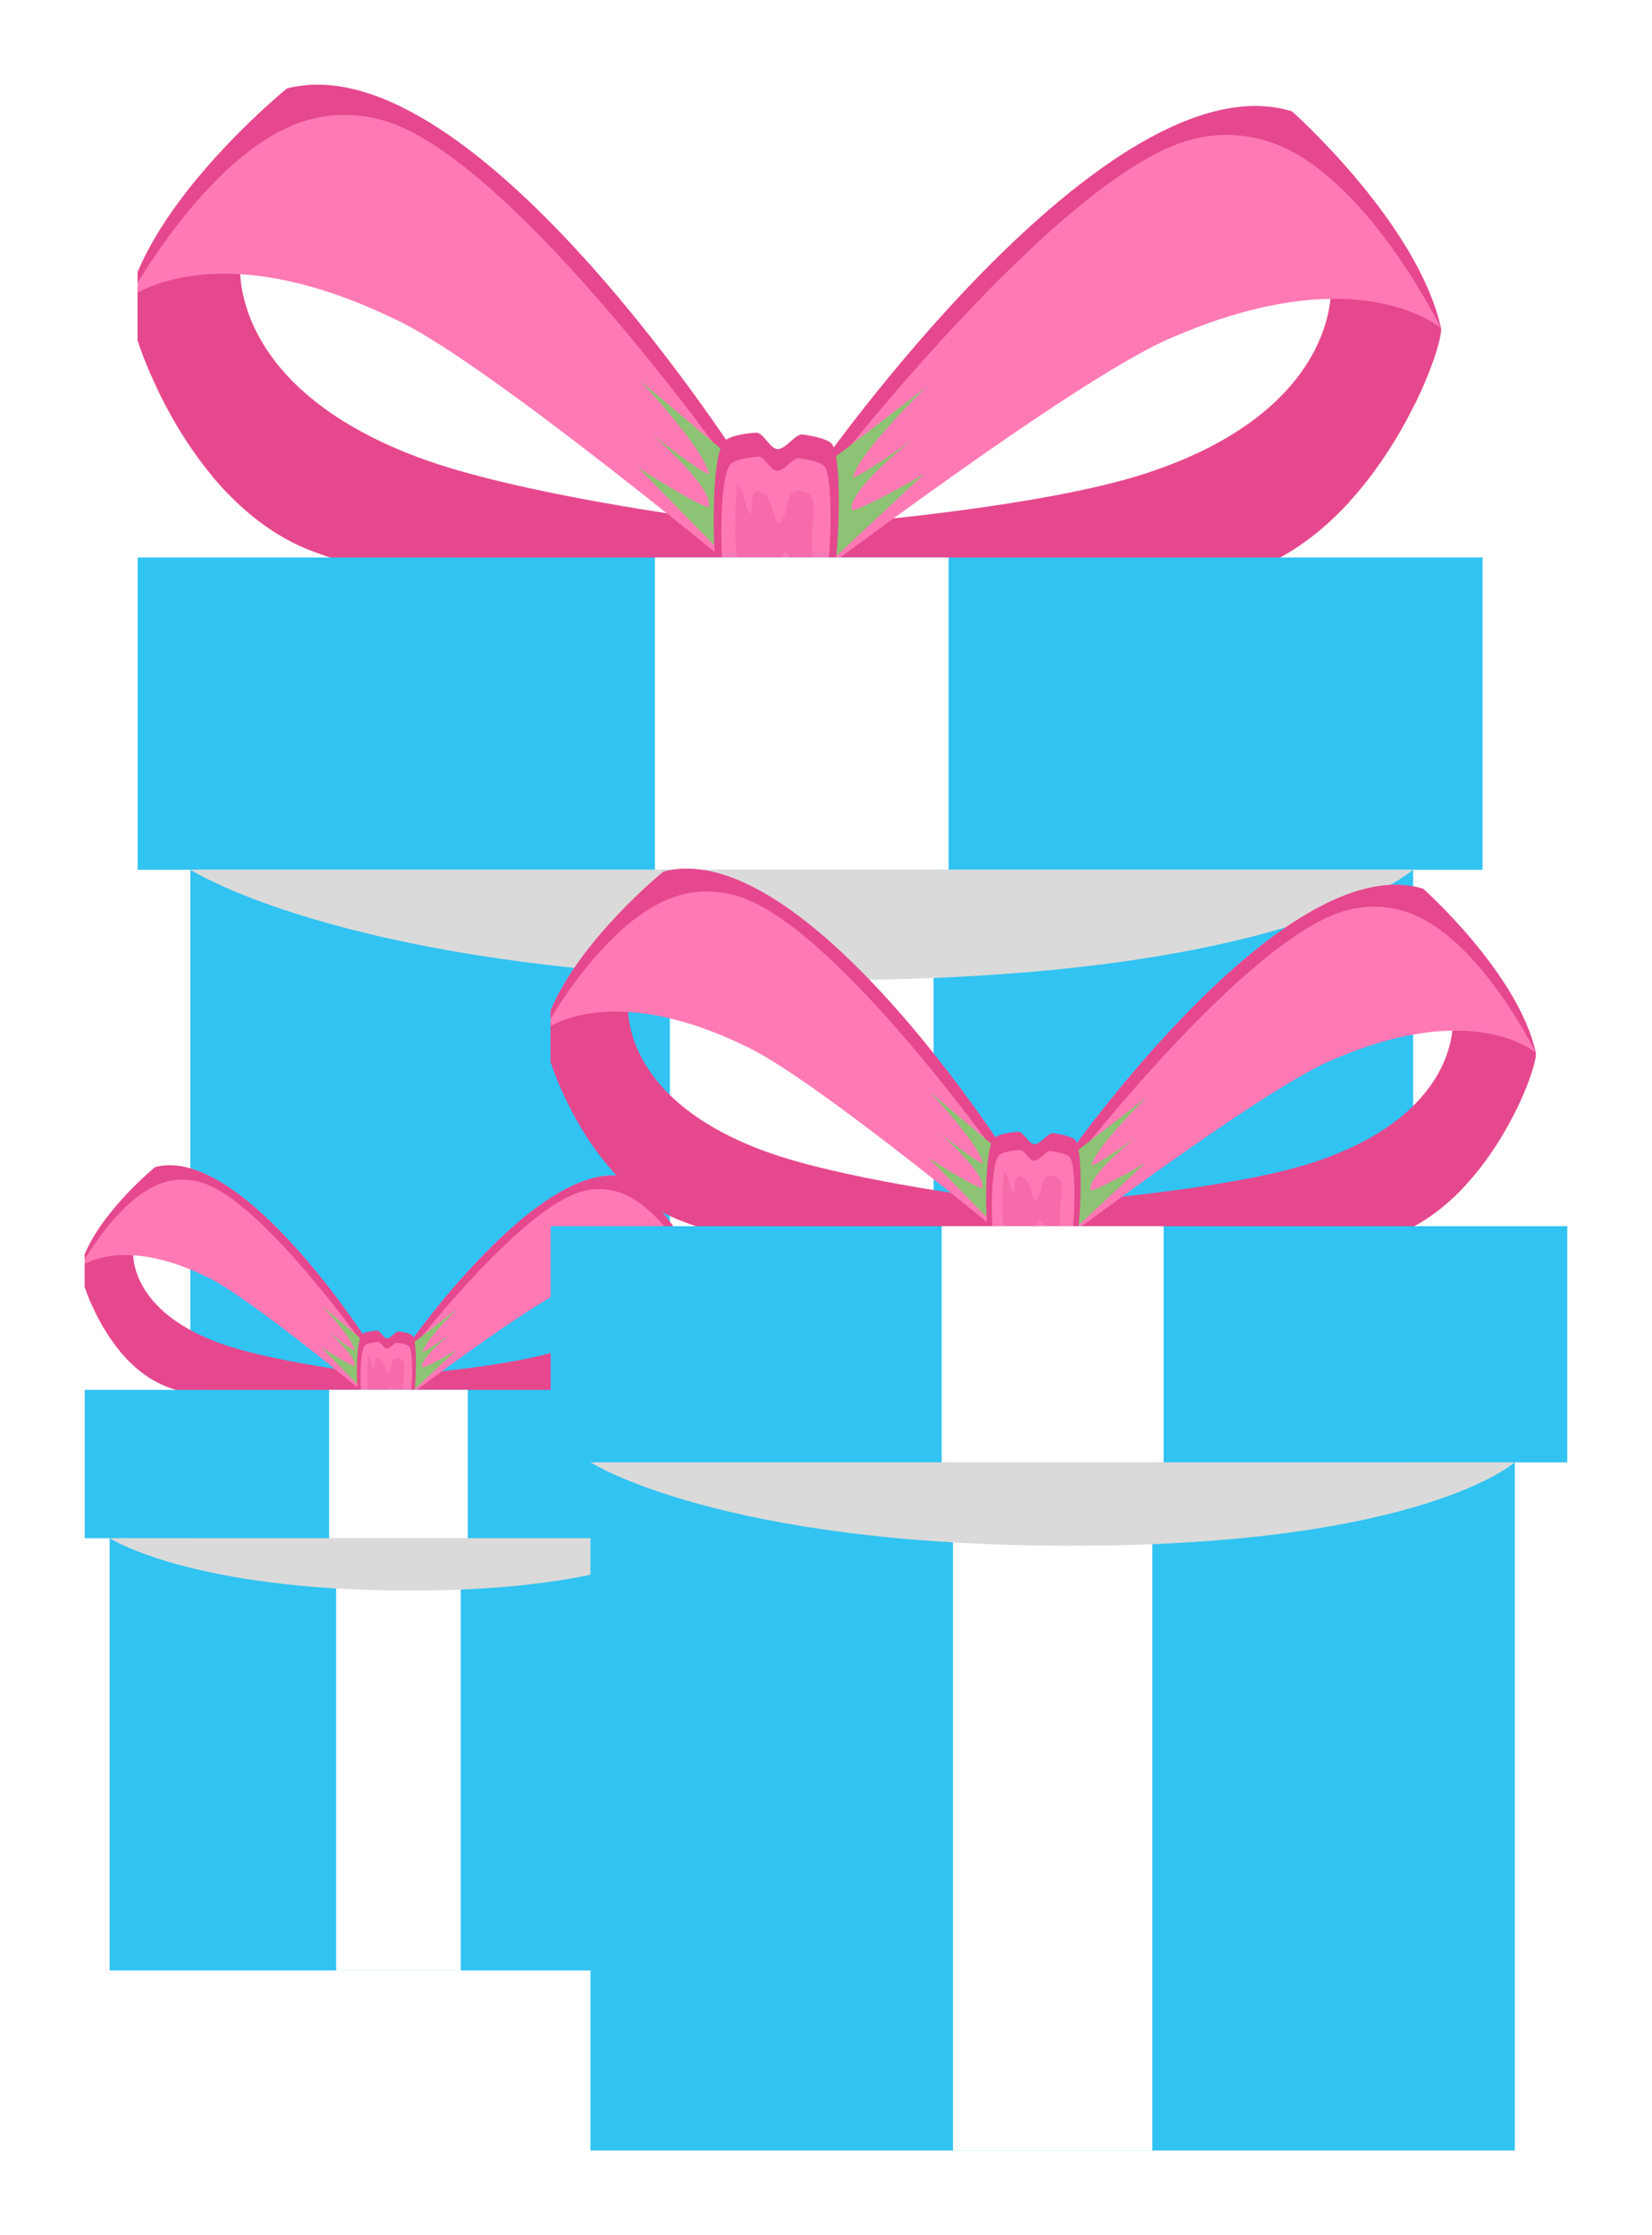 <svg width="156" height="211" viewBox="0 0 156 211" fill="none" xmlns="http://www.w3.org/2000/svg">
<g clip-path="url(#clip0)" filter="url(#filter0_d)">
<path d="M136.062 26.951C136.395 28.657 130.246 46.049 117.446 50.089C96.605 56.666 76.668 50.635 76.668 50.635L80.454 45.314C80.454 45.314 98.532 43.822 108.103 40.718C126.565 34.731 125.677 23.124 125.677 23.124C128.88 22.744 135.725 25.258 136.062 26.951Z" fill="#E6488E"/>
<path d="M133.631 34.085C135.38 30.507 136.191 27.603 136.062 26.951C135.725 25.256 128.88 22.742 125.674 23.124C125.674 23.125 130.975 23.951 133.631 34.085Z" fill="#E5488E"/>
<path d="M80.451 45.315C78.208 44.208 76.665 50.636 76.665 50.636C76.665 50.636 96.602 56.667 117.443 50.09C121.398 48.84 124.723 46.314 127.412 43.372C126.605 42.71 106.286 57.486 80.451 45.315Z" fill="#E5488E"/>
<path d="M136.061 26.951C136.086 27.063 128.385 20.049 110.271 28.037C101.331 31.979 76.665 50.636 76.665 50.636L77.091 40.507C77.091 40.507 104.512 1.159 121.991 6.511C121.991 6.511 133.828 16.997 136.061 26.951Z" fill="#FF79B5"/>
<path d="M136.062 26.951C136.08 27.03 130.043 14.533 121.908 10.253C118.446 8.432 114.457 8.204 110.605 9.826C97.701 15.254 77.228 41.927 77.228 41.927L77.092 40.51C77.092 40.51 104.512 1.159 121.991 6.511C121.991 6.511 133.828 16.997 136.062 26.951Z" fill="#E5488E"/>
<g style="mix-blend-mode:multiply">
<path d="M87.277 40.738L76.662 50.636L77.088 40.507L87.462 32.542C87.462 32.542 81.112 38.684 80.538 41.071C81.331 40.969 86.077 37.562 86.077 37.562C86.077 37.562 79.848 42.479 80.466 44.182C81.894 43.9 87.277 40.738 87.277 40.738Z" fill="#8DC374"/>
</g>
<path d="M66.869 45.007C66.869 45.007 48.877 42.695 39.462 39.16C21.28 32.337 22.692 20.785 22.692 20.785C20.097 20.361 15.04 21.728 13 23.155V28.144C14.982 34.085 20.346 44.677 29.703 48.099C50.228 55.612 70.411 50.493 70.411 50.493L66.869 45.007Z" fill="#E6488E"/>
<path d="M13 23.155V28.128C13.326 29.104 13.732 30.194 14.245 31.371C17.349 21.376 22.68 20.785 22.68 20.785C20.097 20.361 15.04 21.728 13 23.155Z" fill="#E5488E"/>
<path d="M66.869 45.007C69.16 44.002 70.408 50.493 70.408 50.493C70.408 50.493 50.225 55.611 29.7 48.099C25.8 46.674 22.594 43.996 20.038 40.936C20.877 40.31 40.517 55.991 66.869 45.007Z" fill="#E5488E"/>
<path d="M27.103 4.356C27.103 4.356 16.788 12.702 13 21.678V23.626C15.498 22.281 23.482 19.267 37.851 26.399C46.608 30.741 70.411 50.496 70.411 50.496L70.442 40.359C70.442 40.359 44.8 -0.199 27.103 4.356Z" fill="#FF79B5"/>
<path d="M27.103 4.356C27.103 4.356 16.788 12.702 13 21.678V22.677C15.045 19.327 20.498 11.167 27.018 8.099C30.557 6.435 34.557 6.394 38.334 8.185C50.978 14.194 70.24 41.762 70.24 41.762L70.442 40.352C70.442 40.352 44.8 -0.199 27.103 4.356Z" fill="#E5488E"/>
<g style="mix-blend-mode:multiply">
<path d="M60.252 40.122L70.406 50.493L70.437 40.356L60.437 31.928C60.437 31.928 66.508 38.352 66.966 40.767C66.177 40.627 61.589 37.01 61.589 37.01C61.589 37.01 67.589 42.202 66.9 43.878C65.491 43.527 60.252 40.122 60.252 40.122Z" fill="#8DC374"/>
</g>
<path d="M78.166 52.475C77.118 53.931 68.991 53.611 68.118 52.249C67.246 50.887 66.949 38.912 68.448 37.605C68.937 37.179 70.06 36.934 71.391 36.842C72.074 36.794 72.692 38.365 73.431 38.393C74.209 38.421 75.106 36.913 75.809 37.013C77.072 37.194 78.103 37.478 78.495 37.833C79.712 38.939 79.22 51.019 78.166 52.475Z" fill="#E5488E"/>
<path d="M77.523 52.609C76.611 53.865 69.514 53.586 68.754 52.409C67.994 51.232 67.731 40.894 69.037 39.765C69.469 39.393 70.448 39.188 71.606 39.106C72.205 39.066 72.748 40.42 73.389 40.443C74.071 40.471 74.852 39.167 75.468 39.254C76.572 39.409 77.468 39.657 77.812 39.962C78.871 40.919 78.442 51.352 77.523 52.609Z" fill="#FF79B5"/>
<path d="M69.478 43.245C69.423 45.712 69.258 48.277 70.009 50.399C70.105 50.675 70.218 51.515 70.495 51.655C71.265 52.039 70.883 51.165 71.3 50.627C72.398 49.219 71.82 51.022 72.815 51.515C74.098 52.151 73.269 44.797 75.065 49.809C75.443 50.866 76.043 52.115 76.557 50.442C76.892 49.364 76.605 47.573 76.671 46.41C76.772 44.645 77.409 42.572 75.665 42.343C73.858 42.11 74.749 44.455 73.503 45.453C72.915 44.624 73.008 43.223 72.105 42.603C71.028 41.852 70.955 43.084 70.975 44.464C70.237 44.397 70.426 42.243 69.621 41.761L69.478 43.245Z" fill="#F86BAA"/>
<path d="M140 48.623H13V78.103H140V48.623Z" fill="#31C3F2"/>
<path d="M133.445 78.103H17.974V164H133.445V78.103Z" fill="#31C3F2"/>
<path d="M89.574 48.623H61.843V78.103H89.574V48.623Z" fill="white"/>
<path d="M88.159 78.103H63.257V164H88.159V78.103Z" fill="white"/>
<g style="mix-blend-mode:multiply">
<path d="M77.977 88.517C34.109 88.517 17.977 78.097 17.977 78.097H133.443C133.443 78.097 121.846 88.517 77.977 88.517Z" fill="#DADADA"/>
</g>
</g>
<g clip-path="url(#clip1)" filter="url(#filter1_d)">
<path d="M66.139 116.902C66.297 117.712 63.392 125.973 57.345 127.892C47.498 131.016 38.079 128.151 38.079 128.151L39.868 125.624C39.868 125.624 48.409 124.915 52.931 123.441C61.653 120.597 61.233 115.084 61.233 115.084C62.746 114.903 65.98 116.097 66.139 116.902Z" fill="#E6488E"/>
<path d="M64.991 120.29C65.817 118.591 66.2 117.211 66.139 116.902C65.98 116.097 62.746 114.903 61.232 115.084C61.232 115.085 63.736 115.476 64.991 120.29Z" fill="#E5488E"/>
<path d="M39.867 125.625C38.807 125.099 38.078 128.152 38.078 128.152C38.078 128.152 47.497 131.017 57.343 127.893C59.212 127.299 60.782 126.099 62.053 124.702C61.671 124.387 52.072 131.406 39.867 125.625Z" fill="#E5488E"/>
<path d="M66.139 116.902C66.151 116.955 62.512 113.623 53.955 117.418C49.731 119.29 38.078 128.152 38.078 128.152L38.279 123.341C38.279 123.341 51.234 104.651 59.492 107.193C59.492 107.193 65.084 112.174 66.139 116.902Z" fill="#FF79B5"/>
<path d="M66.139 116.902C66.148 116.939 63.296 111.003 59.453 108.97C57.817 108.105 55.932 107.997 54.112 108.767C48.017 111.346 38.344 124.015 38.344 124.015L38.28 123.342C38.28 123.342 51.234 104.651 59.492 107.193C59.492 107.193 65.084 112.174 66.139 116.902Z" fill="#E5488E"/>
<g style="mix-blend-mode:multiply">
<path d="M43.091 123.45L38.076 128.152L38.278 123.341L43.179 119.557C43.179 119.557 40.179 122.475 39.908 123.609C40.282 123.56 42.525 121.942 42.525 121.942C42.525 121.942 39.582 124.278 39.874 125.086C40.548 124.952 43.091 123.45 43.091 123.45Z" fill="#8DC374"/>
</g>
<path d="M33.45 125.478C33.45 125.478 24.95 124.38 20.502 122.701C11.912 119.46 12.579 113.973 12.579 113.973C11.353 113.771 8.964 114.421 8 115.099V117.468C8.936 120.29 11.471 125.321 15.891 126.947C25.588 130.516 35.123 128.084 35.123 128.084L33.45 125.478Z" fill="#E6488E"/>
<path d="M8 115.099V117.461C8.154 117.924 8.346 118.442 8.588 119.001C10.055 114.254 12.573 113.973 12.573 113.973C11.353 113.771 8.964 114.421 8 115.099Z" fill="#E5488E"/>
<path d="M33.45 125.478C34.532 125.001 35.122 128.084 35.122 128.084C35.122 128.084 25.587 130.515 15.89 126.947C14.047 126.27 12.533 124.998 11.325 123.545C11.721 123.247 21 130.696 33.45 125.478Z" fill="#E5488E"/>
<path d="M14.663 106.169C14.663 106.169 9.789 110.133 8 114.397V115.322C9.18 114.683 12.952 113.251 19.741 116.639C23.878 118.701 35.123 128.085 35.123 128.085L35.138 123.27C35.138 123.27 23.024 104.005 14.663 106.169Z" fill="#FF79B5"/>
<path d="M14.663 106.168C14.663 106.168 9.789 110.133 8 114.396V114.871C8.966 113.28 11.543 109.404 14.623 107.947C16.295 107.156 18.184 107.136 19.969 107.987C25.943 110.842 35.042 123.936 35.042 123.936L35.138 123.267C35.138 123.267 23.024 104.005 14.663 106.168Z" fill="#E5488E"/>
<g style="mix-blend-mode:multiply">
<path d="M30.324 123.158L35.121 128.084L35.136 123.269L30.411 119.266C30.411 119.266 33.279 122.317 33.496 123.464C33.123 123.398 30.956 121.68 30.956 121.68C30.956 121.68 33.79 124.146 33.465 124.942C32.799 124.775 30.324 123.158 30.324 123.158Z" fill="#8DC374"/>
</g>
<path d="M38.787 129.026C38.292 129.717 34.452 129.565 34.04 128.918C33.628 128.272 33.488 122.583 34.196 121.962C34.427 121.76 34.958 121.643 35.586 121.6C35.909 121.577 36.201 122.323 36.55 122.337C36.918 122.35 37.342 121.634 37.674 121.681C38.27 121.767 38.757 121.902 38.943 122.071C39.518 122.596 39.285 128.334 38.787 129.026Z" fill="#E5488E"/>
<path d="M38.483 129.089C38.052 129.686 34.7 129.553 34.34 128.994C33.981 128.435 33.857 123.525 34.474 122.988C34.678 122.812 35.141 122.714 35.688 122.675C35.971 122.656 36.227 123.299 36.53 123.31C36.852 123.324 37.222 122.704 37.512 122.745C38.034 122.819 38.457 122.937 38.62 123.082C39.12 123.537 38.917 128.492 38.483 129.089Z" fill="#FF79B5"/>
<path d="M34.683 124.641C34.657 125.813 34.579 127.032 34.934 128.039C34.978 128.171 35.032 128.57 35.163 128.636C35.527 128.819 35.346 128.403 35.543 128.148C36.062 127.479 35.789 128.336 36.259 128.57C36.865 128.872 36.474 125.379 37.322 127.76C37.501 128.261 37.784 128.855 38.027 128.06C38.185 127.548 38.049 126.697 38.081 126.145C38.129 125.307 38.429 124.322 37.605 124.213C36.752 124.102 37.173 125.216 36.584 125.69C36.306 125.296 36.35 124.631 35.923 124.337C35.415 123.98 35.38 124.565 35.39 125.22C35.041 125.189 35.13 124.166 34.75 123.937L34.683 124.641Z" fill="#F86BAA"/>
<path d="M68 127.196H8V141.199H68V127.196Z" fill="#31C3F2"/>
<path d="M64.903 141.199H10.35V182H64.903V141.199Z" fill="#31C3F2"/>
<path d="M44.177 127.196H31.075V141.199H44.177V127.196Z" fill="white"/>
<path d="M43.508 141.199H31.743V182H43.508V141.199Z" fill="white"/>
<g style="mix-blend-mode:multiply">
<path d="M38.698 146.145C17.973 146.145 10.351 141.196 10.351 141.196H64.902C64.902 141.196 59.423 146.145 38.698 146.145Z" fill="#DADADA"/>
</g>
</g>
<g clip-path="url(#clip2)" filter="url(#filter2_d)">
<path d="M145.023 95.357C145.275 96.647 140.627 109.8 130.951 112.855C115.197 117.828 100.127 113.267 100.127 113.267L102.989 109.244C102.989 109.244 116.654 108.115 123.889 105.768C137.844 101.241 137.173 92.463 137.173 92.463C139.594 92.175 144.768 94.076 145.023 95.357Z" fill="#E6488E"/>
<path d="M143.185 100.752C144.508 98.046 145.121 95.85 145.023 95.357C144.768 94.075 139.594 92.174 137.171 92.463C137.171 92.464 141.178 93.088 143.185 100.752Z" fill="#E5488E"/>
<path d="M102.986 109.245C101.291 108.407 100.124 113.269 100.124 113.269C100.124 113.269 115.195 117.829 130.949 112.856C133.939 111.91 136.452 110 138.485 107.775C137.874 107.275 122.515 118.449 102.986 109.245Z" fill="#E5488E"/>
<path d="M145.023 95.357C145.041 95.441 139.22 90.137 125.527 96.178C118.77 99.159 100.124 113.269 100.124 113.269L100.447 105.608C100.447 105.608 121.175 75.852 134.387 79.899C134.387 79.899 143.334 87.829 145.023 95.357Z" fill="#FF79B5"/>
<path d="M145.023 95.357C145.037 95.417 140.474 85.965 134.324 82.729C131.707 81.352 128.692 81.179 125.78 82.406C116.026 86.511 100.55 106.682 100.55 106.682L100.448 105.61C100.448 105.61 121.175 75.852 134.387 79.899C134.387 79.899 143.334 87.829 145.023 95.357Z" fill="#E5488E"/>
<g style="mix-blend-mode:multiply">
<path d="M108.146 105.783L100.122 113.269L100.444 105.608L108.286 99.585C108.286 99.585 103.486 104.23 103.053 106.035C103.652 105.958 107.239 103.381 107.239 103.381C107.239 103.381 102.531 107.1 102.998 108.387C104.077 108.174 108.146 105.783 108.146 105.783Z" fill="#8DC374"/>
</g>
<path d="M92.72 109.011C92.72 109.011 79.12 107.263 72.002 104.59C58.259 99.43 59.327 90.694 59.327 90.694C57.365 90.373 53.542 91.407 52 92.486V96.259C53.498 100.752 57.553 108.762 64.626 111.35C80.141 117.032 95.397 113.161 95.397 113.161L92.72 109.011Z" fill="#E6488E"/>
<path d="M52 92.486V96.247C52.246 96.985 52.554 97.809 52.941 98.699C55.288 91.141 59.317 90.694 59.317 90.694C57.365 90.373 53.542 91.407 52 92.486Z" fill="#E5488E"/>
<path d="M92.72 109.011C94.452 108.252 95.395 113.161 95.395 113.161C95.395 113.161 80.138 117.031 64.624 111.35C61.676 110.272 59.252 108.247 57.32 105.933C57.954 105.459 72.8 117.318 92.72 109.011Z" fill="#E5488E"/>
<path d="M62.661 78.269C62.661 78.269 54.863 84.581 52 91.369V92.842C53.889 91.825 59.923 89.545 70.785 94.939C77.404 98.222 95.397 113.162 95.397 113.162L95.42 105.496C95.42 105.496 76.038 74.825 62.661 78.269Z" fill="#FF79B5"/>
<path d="M62.661 78.269C62.661 78.269 54.863 84.581 52 91.369V92.124C53.545 89.591 57.668 83.42 62.597 81.1C65.271 79.841 68.295 79.81 71.15 81.164C80.708 85.709 95.268 106.557 95.268 106.557L95.42 105.491C95.42 105.491 76.038 74.824 62.661 78.269Z" fill="#E5488E"/>
<g style="mix-blend-mode:multiply">
<path d="M87.718 105.317L95.394 113.161L95.417 105.494L87.858 99.12C87.858 99.12 92.447 103.979 92.793 105.805C92.197 105.7 88.729 102.963 88.729 102.963C88.729 102.963 93.264 106.89 92.743 108.158C91.678 107.893 87.718 105.317 87.718 105.317Z" fill="#8DC374"/>
</g>
<path d="M101.259 114.659C100.467 115.761 94.324 115.518 93.664 114.488C93.005 113.459 92.781 104.402 93.913 103.414C94.283 103.091 95.132 102.906 96.138 102.837C96.654 102.8 97.122 103.988 97.68 104.01C98.268 104.031 98.946 102.891 99.478 102.966C100.433 103.103 101.212 103.318 101.508 103.586C102.428 104.422 102.056 113.558 101.259 114.659Z" fill="#E5488E"/>
<path d="M100.773 114.76C100.084 115.71 94.719 115.499 94.145 114.609C93.57 113.719 93.371 105.901 94.359 105.047C94.685 104.766 95.425 104.611 96.301 104.549C96.753 104.519 97.164 105.542 97.648 105.56C98.164 105.581 98.754 104.595 99.22 104.66C100.055 104.778 100.731 104.965 100.992 105.196C101.792 105.92 101.468 113.81 100.773 114.76Z" fill="#FF79B5"/>
<path d="M94.692 107.679C94.651 109.545 94.526 111.485 95.094 113.089C95.166 113.298 95.252 113.934 95.461 114.039C96.043 114.33 95.754 113.668 96.069 113.262C96.9 112.197 96.462 113.561 97.215 113.934C98.185 114.414 97.558 108.853 98.915 112.643C99.201 113.442 99.655 114.387 100.043 113.122C100.297 112.307 100.079 110.952 100.129 110.073C100.206 108.738 100.687 107.17 99.369 106.997C98.003 106.821 98.677 108.594 97.735 109.349C97.29 108.722 97.36 107.663 96.678 107.194C95.864 106.626 95.809 107.557 95.824 108.601C95.266 108.551 95.409 106.922 94.801 106.557L94.692 107.679Z" fill="#F86BAA"/>
<path d="M148 111.746H52V134.041H148V111.746Z" fill="#31C3F2"/>
<path d="M143.045 134.041H55.76V199H143.045V134.041Z" fill="#31C3F2"/>
<path d="M109.883 111.746H88.921V134.041H109.883V111.746Z" fill="white"/>
<path d="M108.813 134.041H89.99V199H108.813V134.041Z" fill="white"/>
<g style="mix-blend-mode:multiply">
<path d="M101.116 141.916C67.957 141.916 55.762 134.036 55.762 134.036H143.044C143.044 134.036 134.277 141.916 101.116 141.916Z" fill="#DADADA"/>
</g>
</g>
<defs>
<filter id="filter0_d" x="5" y="0" width="143" height="176" filterUnits="userSpaceOnUse" color-interpolation-filters="sRGB">
<feFlood flood-opacity="0" result="BackgroundImageFix"/>
<feColorMatrix in="SourceAlpha" type="matrix" values="0 0 0 0 0 0 0 0 0 0 0 0 0 0 0 0 0 0 127 0"/>
<feOffset dy="4"/>
<feGaussianBlur stdDeviation="4"/>
<feColorMatrix type="matrix" values="0 0 0 0 0 0 0 0 0 0 0 0 0 0 0 0 0 0 0.15 0"/>
<feBlend mode="normal" in2="BackgroundImageFix" result="effect1_dropShadow"/>
<feBlend mode="normal" in="SourceGraphic" in2="effect1_dropShadow" result="shape"/>
</filter>
<filter id="filter1_d" x="0" y="102" width="76" height="92" filterUnits="userSpaceOnUse" color-interpolation-filters="sRGB">
<feFlood flood-opacity="0" result="BackgroundImageFix"/>
<feColorMatrix in="SourceAlpha" type="matrix" values="0 0 0 0 0 0 0 0 0 0 0 0 0 0 0 0 0 0 127 0"/>
<feOffset dy="4"/>
<feGaussianBlur stdDeviation="4"/>
<feColorMatrix type="matrix" values="0 0 0 0 0 0 0 0 0 0 0 0 0 0 0 0 0 0 0.15 0"/>
<feBlend mode="normal" in2="BackgroundImageFix" result="effect1_dropShadow"/>
<feBlend mode="normal" in="SourceGraphic" in2="effect1_dropShadow" result="shape"/>
</filter>
<filter id="filter2_d" x="44" y="74" width="112" height="137" filterUnits="userSpaceOnUse" color-interpolation-filters="sRGB">
<feFlood flood-opacity="0" result="BackgroundImageFix"/>
<feColorMatrix in="SourceAlpha" type="matrix" values="0 0 0 0 0 0 0 0 0 0 0 0 0 0 0 0 0 0 127 0"/>
<feOffset dy="4"/>
<feGaussianBlur stdDeviation="4"/>
<feColorMatrix type="matrix" values="0 0 0 0 0 0 0 0 0 0 0 0 0 0 0 0 0 0 0.15 0"/>
<feBlend mode="normal" in2="BackgroundImageFix" result="effect1_dropShadow"/>
<feBlend mode="normal" in="SourceGraphic" in2="effect1_dropShadow" result="shape"/>
</filter>
<clipPath id="clip0">
<rect width="127" height="160" fill="white" transform="translate(13 4)"/>
</clipPath>
<clipPath id="clip1">
<rect width="60" height="76" fill="white" transform="translate(8 106)"/>
</clipPath>
<clipPath id="clip2">
<rect width="96" height="121" fill="white" transform="translate(52 78)"/>
</clipPath>
</defs>
</svg>
